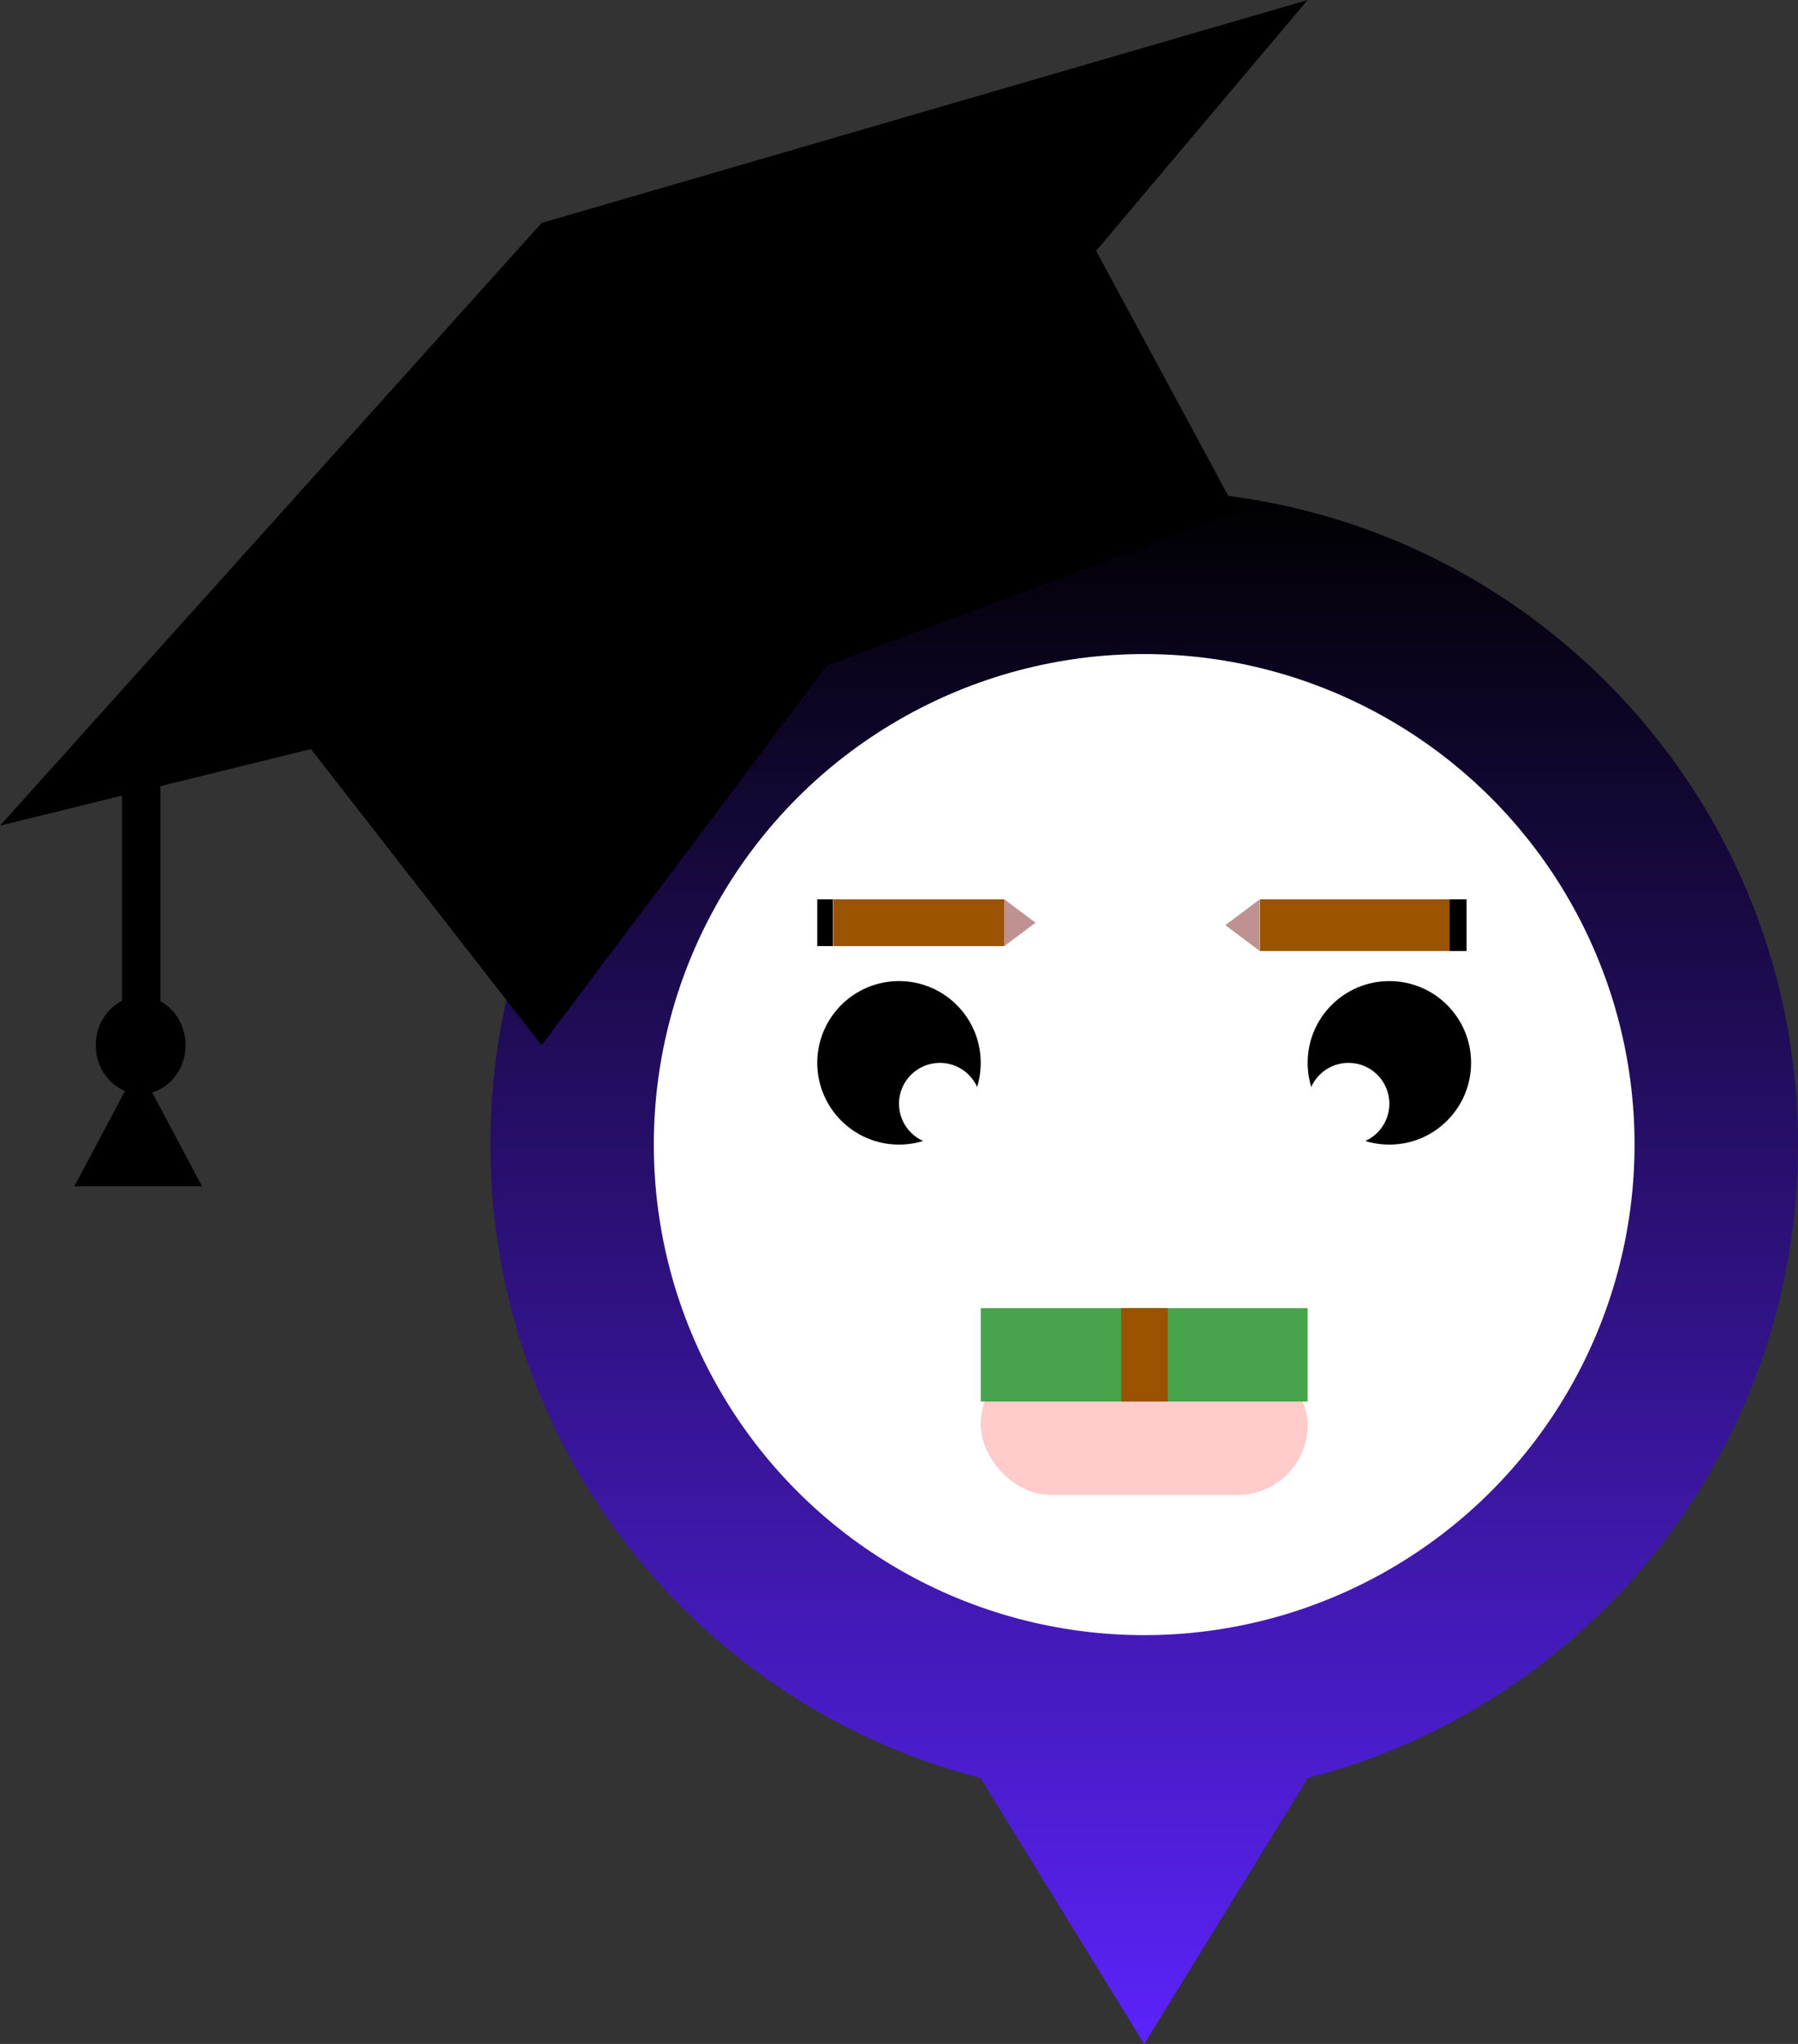 <svg width="22" height="25" viewBox="0 0 22 25" fill="none" xmlns="http://www.w3.org/2000/svg">
<rect x="0" y="0" width="22" height="25" fill="#333333" stroke="none"/>
<path fill-rule="evenodd" clip-rule="evenodd" d="M16.003 21.747C19.452 20.858 22 17.727 22 14C22 9.582 18.418 6 14 6C9.582 6 6 9.582 6 14C6 17.727 8.548 20.858 11.997 21.747L14 25L16.003 21.747Z" fill="url(#paint0_linear_2812_5666)"/>
<circle cx="14" cy="14" r="6" fill="white"/>
<path d="M6.627 2.727L0 10.099L3.804 9.162L6.627 12.784L10.118 8.139L15.137 6.264L13.412 3.068L16 0L6.627 2.727Z" fill="black"/>
<rect x="1.492" y="9.546" width="0.471" height="2.812" fill="black"/>
<ellipse cx="1.721" cy="12.784" rx="0.549" ry="0.597" fill="black"/>
<path d="M1.691 13.04L2.472 14.51H0.91L1.691 13.04Z" fill="black"/>
<rect x="10" y="11" width="0.191" height="0.572" fill="black"/>
<rect x="10.195" y="11" width="2.096" height="0.572" fill="#9A5300"/>
<path d="M12.67 11.286L12.289 11V11.572L12.67 11.286Z" fill="#C09191"/>
<rect x="17.945" y="11.632" width="0.211" height="0.632" transform="rotate(180 17.945 11.632)" fill="black"/>
<rect x="17.734" y="11.632" width="2.317" height="0.632" transform="rotate(180 17.734 11.632)" fill="#9A5300"/>
<path d="M14.993 11.316L15.414 11.632L15.414 11L14.993 11.316Z" fill="#C09191"/>
<rect x="12" y="16.571" width="4" height="1.714" rx="0.857" fill="#FFCBCB"/>
<rect x="12" y="16" width="4" height="1.143" fill="#48A44C"/>
<rect x="14.289" y="16" width="1.143" height="0.571" transform="rotate(90 14.289 16)" fill="#9A5300"/>
<circle cx="11" cy="13" r="1" fill="black"/>
<circle cx="11.5" cy="13.5" r="0.5" fill="white"/>
<circle cx="17" cy="13" r="1" fill="black"/>
<circle cx="16.5" cy="13.5" r="0.5" fill="white"/>
<defs>
<linearGradient id="paint0_linear_2812_5666" x1="14" y1="6" x2="14" y2="25" gradientUnits="userSpaceOnUse">
<stop/>
<stop offset="1" stop-color="#5B23FA"/>
</linearGradient>
</defs>
</svg>
